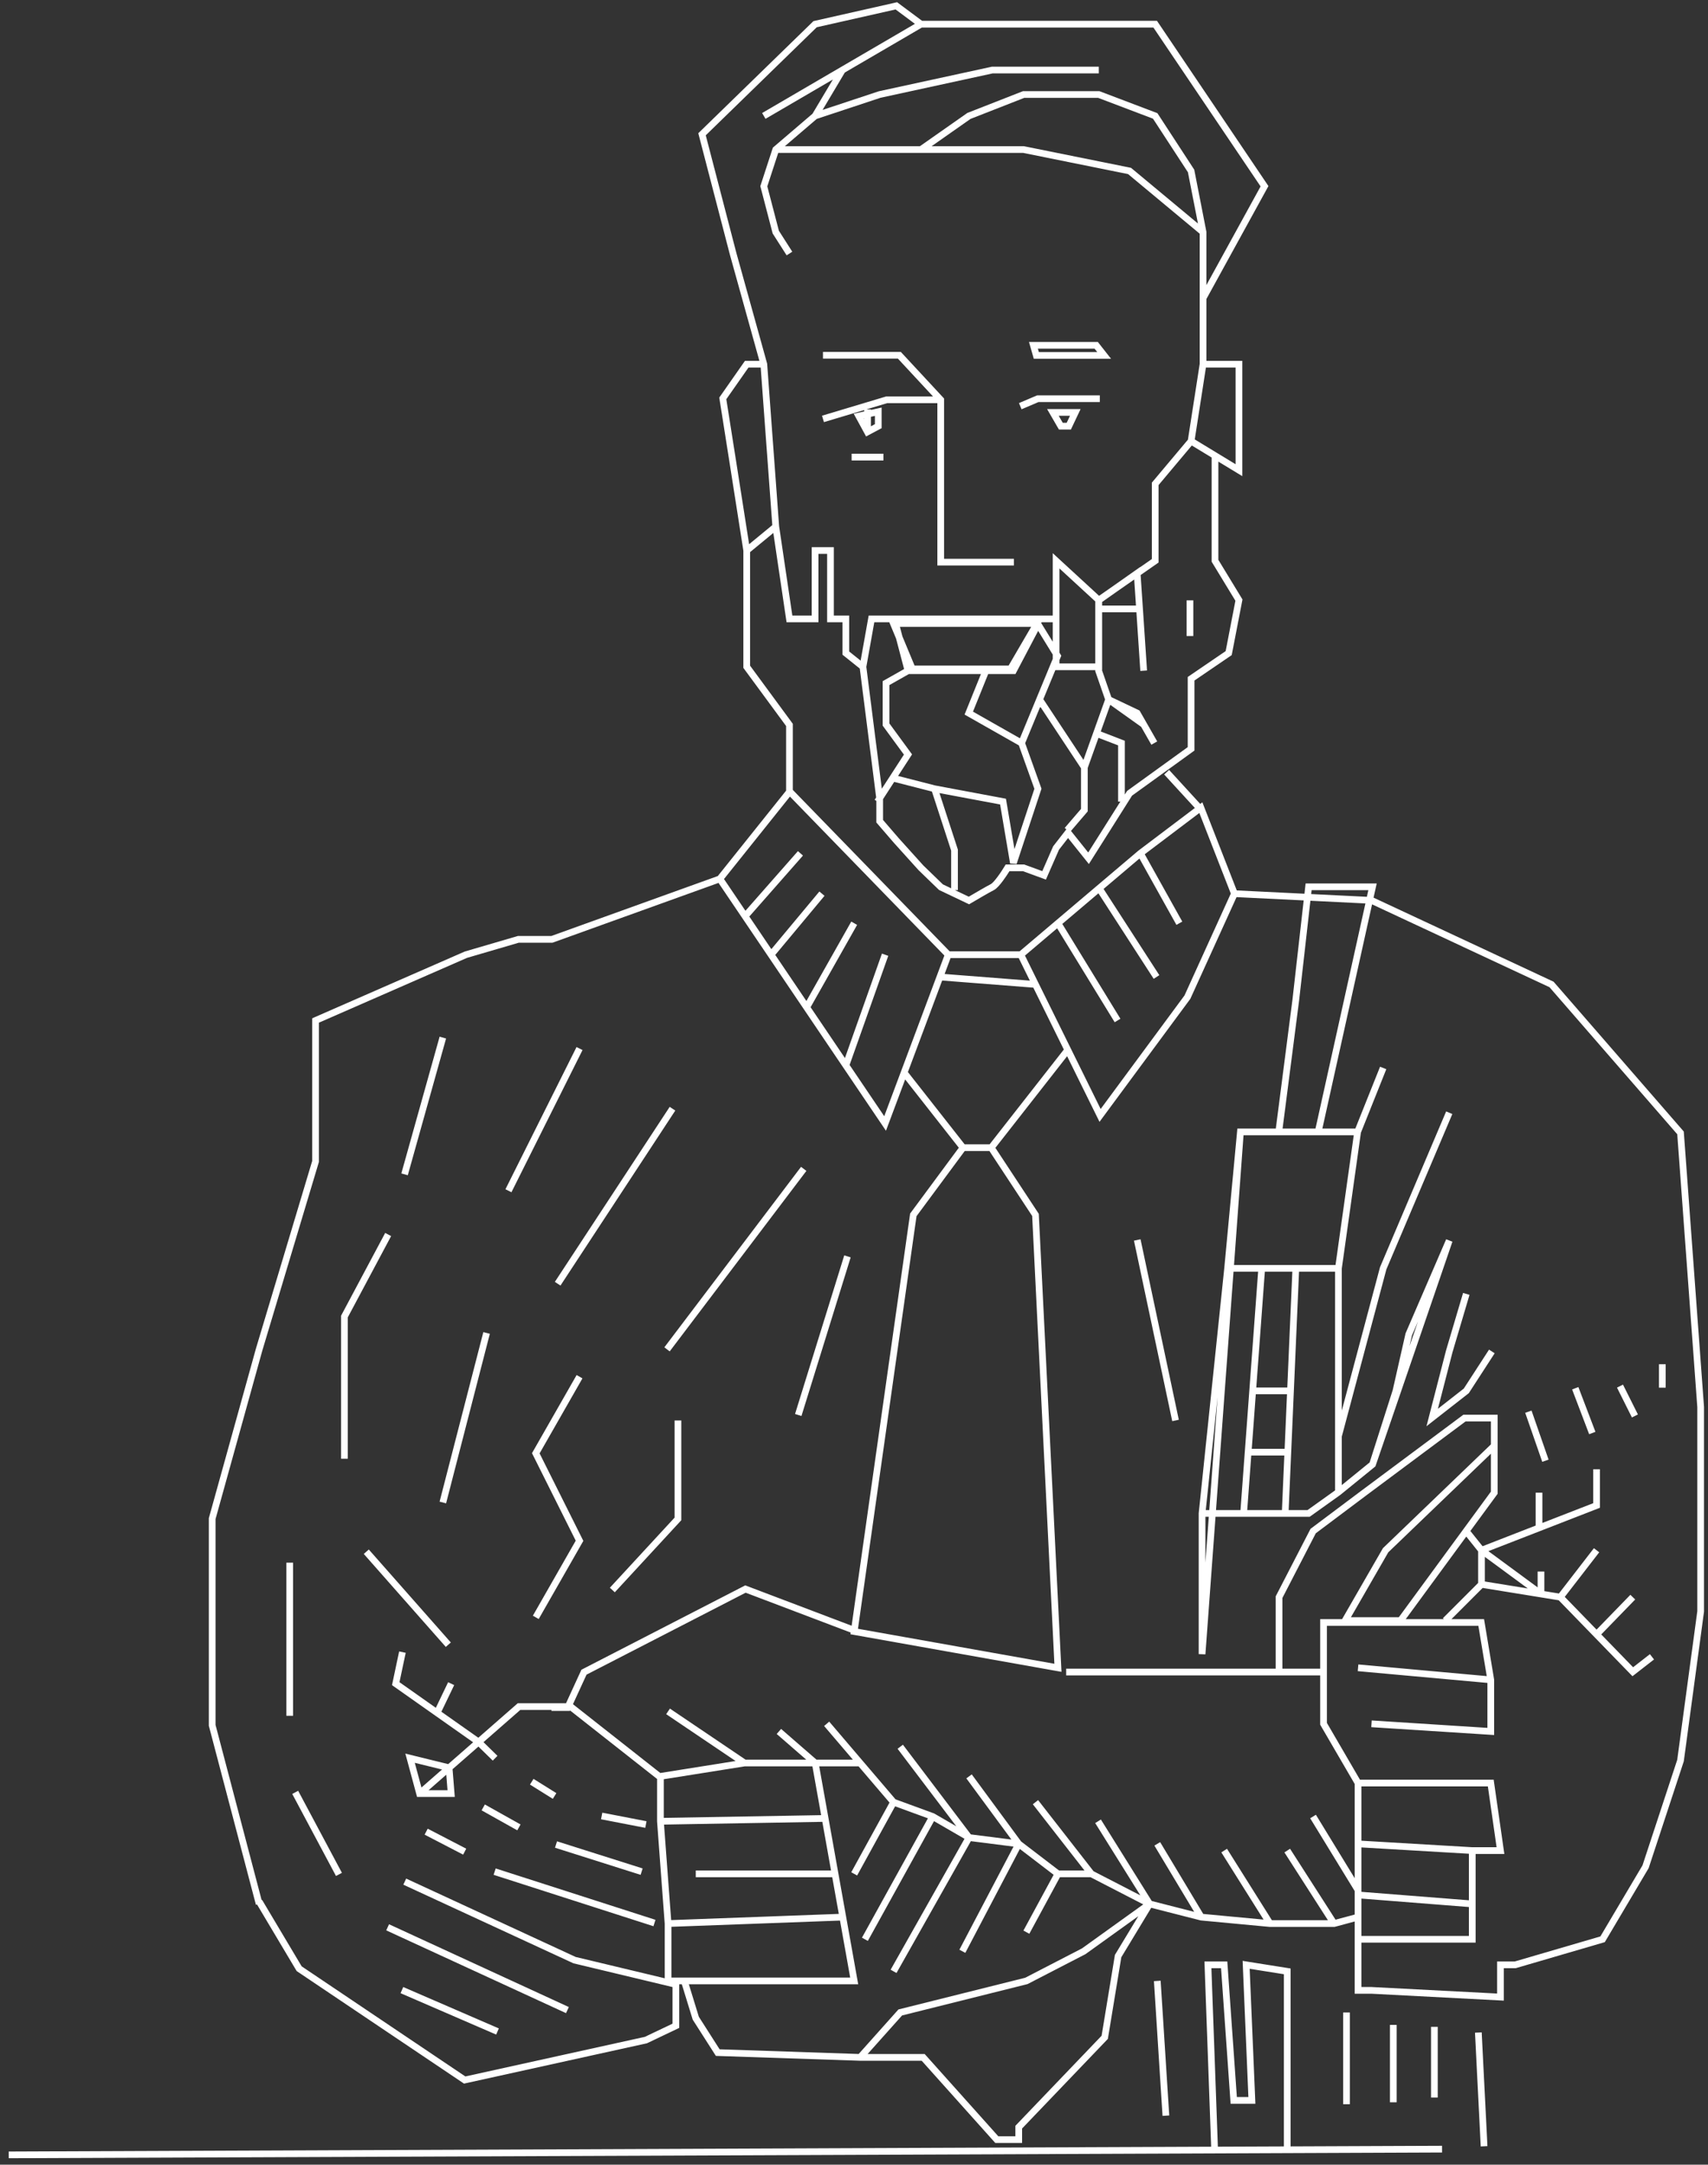 <svg width="191" height="242" viewBox="0 0 191 242" fill="none" xmlns="http://www.w3.org/2000/svg">
<rect x="0" y="0" width="191" height="242" fill="#333333" stroke="none"/>
<path fill-rule="evenodd" clip-rule="evenodd" d="M100.458 0.352L100.32 0.249L100.152 0.287L91.066 2.339L90.963 2.362L90.887 2.436L78.244 14.742L78.088 14.894L78.142 15.105L81.612 28.438L81.613 28.444L84.921 40.34H83.504H83.308L83.196 40.499L80.521 44.322L80.434 44.446L80.457 44.596L81.604 51.858L81.604 51.858L83.129 61.576V74.543V74.666L83.201 74.765L87.907 81.164V88.391L80.27 97.937L61.65 104.64H57.959H57.905L57.853 104.655L51.991 106.371L51.968 106.378L51.946 106.388L35.136 113.742L34.911 113.841V114.086V129.791L28.623 150.751L28.621 150.759L23.367 169.671L23.354 169.72V169.771V192.886V192.934L23.366 192.981L28.619 212.944L28.742 212.912L33.132 220.282L33.175 220.354L33.245 220.401L51.755 232.847L51.888 232.937L52.045 232.902L72.31 228.435L72.352 228.425L72.391 228.407L75.741 226.811L75.955 226.709V226.473V221.845V221.831H76.246L77.447 225.734L77.462 225.782L77.489 225.825L79.947 229.672L80.053 229.838L80.251 229.845L96.172 230.379L96.172 230.379H96.184H103.069L111.185 239.444L111.297 239.569H111.464H113.922H114.297V239.194V237.955L123.81 228.02L123.89 227.936L123.909 227.821L125.393 218.81L128.738 213.281L134.238 214.687L134.267 214.694L134.296 214.697L141.989 215.418L142.007 215.42H142.024H149.184H149.233L149.281 215.407L151.491 214.812V216.802V222.512V222.887H151.866H153.359L167.773 223.638L168.168 223.658V223.263V220.032H169.446H169.499L169.551 220.017L179.317 217.162L179.459 217.121L179.535 216.994L184.343 208.88L184.363 208.845L184.376 208.806L188.283 196.936L188.294 196.903L188.298 196.869L190.552 180.191L190.555 180.166V180.141V157.303V157.289L190.554 157.275L188.301 126.624L188.291 126.5L188.21 126.405L173.785 109.81L173.733 109.75L173.661 109.716L153.6 100.352L153.852 99.219L153.953 98.763H153.486H146.337H146.002L145.964 99.096L145.872 99.915L138.304 99.544L134.636 90.154L134.456 89.693L134.218 89.873L130.738 86.076L130.185 86.583L133.617 90.327L127.299 95.1L127.291 95.106L127.283 95.113L122.673 99.019L118.063 102.926L114.015 106.356H106.198L88.657 88.306V81.041V80.918L88.584 80.819L83.879 74.42V61.724L86.479 59.582L87.911 69.247L87.958 69.567H88.282H91.148H91.523V69.192V61.922H92.494V69.192V69.567H92.869H94.214V73.014V73.195L94.354 73.307L96.147 74.741L97.978 89.148L97.809 89.41L97.997 89.532V91.807V91.947L98.088 92.052L99.95 94.212L99.95 94.212L99.956 94.218L102.712 97.272L102.72 97.282L102.73 97.29L104.964 99.451L105.008 99.493L105.063 99.519L108.192 101.009L108.372 101.095L108.544 100.993C109.22 100.592 110.666 99.747 111.128 99.516C111.31 99.425 111.492 99.256 111.651 99.086C111.817 98.907 111.991 98.69 112.156 98.468C112.429 98.101 112.692 97.703 112.883 97.396H114.399L116.63 98.212L116.961 98.334L117.102 98.01L118.422 94.995L119.439 93.688L121.435 96.183L121.764 96.594L122.045 96.149L126.593 88.948L133.415 84.021L133.57 83.909V83.717V76.079L137.611 73.324L137.739 73.237L137.768 73.085L138.915 67.161L138.943 67.018L138.867 66.894L136.246 62.588V51.606L138.352 52.885L138.922 53.23V52.564V40.715V40.34H138.547H134.908V33.428L141.734 21.003L141.845 20.802L141.717 20.613L129.493 2.495L129.381 2.329H129.182H103.115L100.458 0.352ZM98.747 91.668V89.341L99.998 87.411L104.213 88.49L106.365 95.099V99.308L105.441 98.869L103.26 96.76L100.518 93.722L100.513 93.716L98.747 91.668ZM108.334 100.246L106.782 99.507H107.115V95.039V94.98L107.097 94.923L105.058 88.663L111.839 89.934L112.957 96.538L113.683 96.593L116.425 88.296L116.466 88.173L116.422 88.051L114.641 83.081L116.328 79L120.886 85.897V90.433L119.061 92.561L119.243 92.717L119.139 92.852L117.801 94.572L117.772 94.609L117.753 94.652L116.557 97.387L114.594 96.669L114.532 96.646H114.465H112.673H112.461L112.351 96.828C112.17 97.13 111.868 97.6 111.555 98.02C111.398 98.231 111.243 98.423 111.102 98.575C110.953 98.734 110.848 98.818 110.792 98.845C110.339 99.072 109.054 99.821 108.334 100.246ZM121.692 95.304L119.764 92.894L121.545 90.816L121.636 90.71V90.571V85.85L122.84 82.483L125.034 83.329V86.343V89.614H125.286L121.692 95.304ZM125.998 88.486L125.784 88.824V86.343V83.072V82.814L125.544 82.722L123.093 81.776L124.159 78.797L127.609 81.255L128.754 83.258L129.405 82.886L128.22 80.811L127.49 79.535L127.432 79.433L127.326 79.382L124.276 77.933L123.231 74.918V74.918H123.25V74.543V68.451H127.081L127.52 75.007L128.268 74.956L127.806 68.051L127.554 64.285L129.396 63.001L129.557 62.889V62.694V54.23L133.276 49.803L135.496 51.151V62.694V62.799L135.551 62.889L138.151 67.16L137.061 72.791L132.984 75.571L132.82 75.683V75.881V83.525L126.095 88.382L126.037 88.425L125.998 88.486ZM122.481 68.076V67.237L118.472 63.548V68.817V69.192V72.961L118.582 73.14L118.682 73.303L118.609 73.48L118.472 73.812V74.168H122.481V68.076ZM127.494 63.393L127.495 63.412L128.807 62.498V54.093V53.956L128.895 53.852L132.841 49.154L134.158 40.685V33.332V26.126L126.148 19.462L114.428 17.095H102.99H87.025L85.805 20.834L87.101 25.798L88.598 28.141L87.966 28.545L86.437 26.152L86.405 26.102L86.39 26.045L85.052 20.917L85.024 20.811L85.058 20.706L86.396 16.604L86.429 16.504L86.509 16.435L90.858 12.715L93.137 8.888L85.604 13.284L85.226 12.636L94.013 7.508L102.311 2.666L100.149 1.057L91.334 3.047L78.923 15.127L82.337 28.246L82.338 28.249L85.776 40.614L85.786 40.65L85.789 40.687L87.126 58.83L88.605 68.817H90.773V61.547V61.172H91.148H92.869H93.244V61.547V68.817H94.589H94.964V69.192V72.834L96.242 73.856L97.086 69.126L97.142 68.817H97.456H114.465H117.722V62.694V61.839L118.351 62.418L122.907 66.61L124.534 65.476L126.949 63.777L127.494 63.393ZM117.722 69.567V71.742L116.433 69.648L116.481 69.567H117.722ZM99.445 69.567L99.563 69.85L100.204 71.388L101.101 74.797L98.896 76.043L98.706 76.151V76.37V80.997V81.12L98.778 81.219L101.082 84.361L99.516 86.777L98.61 88.173L96.879 74.553L97.769 69.567H99.445ZM100.635 70.08L100.916 71.147L102.271 74.401H112.792L115.313 70.08H100.635ZM118.097 74.918H118.015L116.674 78.163L121.16 84.952L122.264 81.868L123.576 78.202L122.502 75.104L122.481 75.045V74.981V74.918H118.097ZM117.722 73.663V73.173L116.094 70.529L113.659 75.156L113.553 75.356H113.327H110.503L108.806 79.557L114.055 82.536L115.904 78.061L117.722 73.663ZM127.031 67.701H123.25V67.297L124.965 66.09L126.836 64.786L127.031 67.701ZM153.018 99.513L152.853 100.257L146.622 99.952L146.672 99.513H153.018ZM152.689 101L146.538 100.698L145.28 111.809L145.279 111.815L143.428 126.166H147.108L152.689 101ZM144.535 111.722L145.787 100.662L138.279 100.294L133.126 111.631L133.109 111.667L133.086 111.699L123.319 124.921L122.954 125.416L122.681 124.864L119.333 118.078L111.309 128.323L116.106 135.611L116.163 135.696L116.168 135.798L118.68 186.433L118.704 186.903L118.24 186.821L95.456 182.764L95.1 182.701L95.127 182.51L83.385 178.056L65.59 187.216L64.072 190.52L73.842 198.211L82.257 196.872L74.497 191.634L74.916 191.012L83.37 196.718H90.158L86.856 193.85L87.348 193.284L91.302 196.718H95.371L92.159 192.956L92.73 192.469L96.469 196.85L100.145 201.156L104.434 202.725L104.465 202.736L104.493 202.753L106.942 204.17L100.373 195.503L100.971 195.05L108.569 205.076L113.101 205.652L108.064 198.812L108.668 198.367L114.192 205.869L118.433 209.113H121.275L115.497 201.705L116.089 201.244L122.288 209.193L127.52 211.89L122.473 203.81L123.109 203.413L128.799 212.522L133.54 213.734L129.094 206.328L129.737 205.942L134.555 213.968L141.302 214.6L136.578 207.085L137.213 206.686L142.232 214.67H148.497L143.632 207.088L144.263 206.683L149.351 214.611L151.491 214.036V211.844V211.438V211.41L146.513 203.273L147.153 202.881L151.491 209.973V206.135V205.737V199.439L147.684 192.901L147.633 192.814V192.712V187.301H119.226V186.551H142.658V178.551V178.46L142.7 178.379L146.513 170.992L146.552 170.916L146.621 170.864L152.34 166.575L152.341 166.575L163.54 158.235L163.64 158.16H163.764H167.1H167.475V158.535V161.633V166.875V166.998L167.403 167.097L164.427 171.155L165.791 172.86L171.729 170.55V166.875H172.479V170.259L178.163 168.049V164.254H178.913V168.305V168.562L178.674 168.655L172.24 171.157L166.442 173.411L171.947 177.459V175.692H172.697V177.881L174.327 178.145L178.241 173.08L178.835 173.538L174.983 178.523L178.538 182.183L182.32 178.29L182.858 178.813L179.061 182.721L182.624 186.389L184.503 184.927L184.963 185.519L182.819 187.187L182.554 187.393L182.32 187.153L178.269 182.983L174.304 178.902L172.262 178.57L165.8 177.522L162.311 181.011H165.639H165.957L166.009 181.324L167.077 187.735L167.083 187.766V187.797V193.567V193.967L166.684 193.941L153.345 193.087L153.393 192.338L166.333 193.167V188.14L151.832 186.825L151.9 186.078L166.258 187.38L165.321 181.761H148.383V192.611L152.082 198.962H166.708H167.033L167.079 199.284L168.164 206.832L168.226 207.261H167.793H165.013V212.849V216.802V217.177H164.638H152.241V222.137H153.369H153.378L153.388 222.138L167.418 222.868V219.657V219.282H167.793H169.392L178.965 216.484L183.677 208.533L187.56 196.735L189.805 180.116V157.317L187.562 126.803L173.272 110.362L153.434 101.102L147.877 126.166H151.564L154.329 119.253L155.025 119.531L152.183 126.638L150.048 141.817V154.301V157.694L154.315 141.694L154.322 141.669L154.332 141.644L161.719 124.249L162.409 124.543L155.033 141.913L150.048 160.605V166.023L153.162 163.492L155.745 155.394L157.171 149.095L157.178 149.061L157.192 149.029L161.72 138.544L162.419 138.815L153.843 163.827L153.84 163.835L153.805 163.936L153.722 164.004L149.909 167.102L149.9 167.109L149.891 167.116L146.555 169.499L146.457 169.568H146.337H143.716H139.069H135.927L134.797 184.948L134.048 184.92V169.193V169.174L134.05 169.155L136.909 141.756L136.909 141.752L138.339 126.506L138.37 126.166H138.712H142.671L144.535 111.722ZM83.699 41.09H85.066L86.364 58.705L83.772 60.84L82.345 51.742L82.345 51.741L81.222 44.628L83.699 41.09ZM94.475 8.107L103.092 3.079H128.982L140.967 20.842L134.908 31.871V25.95V25.914L134.901 25.878L133.563 19.041L133.549 18.969L133.51 18.908L129.496 12.755L129.429 12.653L129.315 12.609L123.008 10.216L122.944 10.192H122.875H114.465H114.395L114.329 10.218L108.216 12.611L108.174 12.627L108.138 12.653L102.872 16.345H87.768L91.336 13.293L98.471 10.929L111 8.207H122.875V7.457H110.96H110.92L110.88 7.466L98.293 10.2L98.273 10.205L98.254 10.211L91.985 12.288L94.475 8.107ZM114.465 16.345H104.178L108.531 13.293L114.536 10.942H122.806L128.935 13.267L132.841 19.257L133.963 24.988L126.555 18.825L126.482 18.764L126.389 18.745L114.54 16.353L114.503 16.345H114.465ZM133.605 49.125L134.854 41.09H138.172V51.898L136.066 50.619L133.605 49.125ZM29.309 212.398L29.259 212.428L24.104 192.837V169.822L29.341 150.967L29.342 150.963L35.645 129.954L35.661 129.901V129.846V114.331L52.225 107.085L58.013 105.39H61.715H61.781L61.842 105.368L80.349 98.705L83.01 102.643L85.915 106.941L89.894 112.829L94.281 119.32L98.667 125.81L99.074 126.412L99.329 125.731L101.222 120.674L107.221 128.311L101.831 135.594L101.775 135.67L101.762 135.764L95.235 181.748L83.495 177.295L83.339 177.236L83.19 177.313L65.132 186.609L65.017 186.668L64.963 186.786L63.296 190.414H58.038H57.897L57.791 190.507L53.489 194.271L49.359 191.362L50.789 188.387L50.113 188.062L48.737 190.924L44.672 188.06L45.368 184.776L44.635 184.621L43.887 188.147L43.835 188.389L44.037 188.531L48.668 191.793L52.908 194.779L50.119 197.219L45.946 196.195L45.328 196.043L45.494 196.657L46.563 200.611L46.638 200.888H46.925H50.451H50.857L50.825 200.483L50.608 197.788L53.5 195.258L55.104 196.827L55.628 196.291L54.066 194.763L58.178 191.164H61.671V191.271H63.487H63.727L63.75 191.221L73.477 198.878V203.611V203.625L73.478 203.639L74.332 215.059V221.161L64.374 218.777L45.42 210.016L45.105 210.697L64.094 219.473L64.127 219.489L64.164 219.497L75.205 222.141V226.236L72.107 227.711L52.04 232.135L33.734 219.826L29.309 212.398ZM147.633 186.551H143.408V178.642L147.14 171.413L152.789 167.176L152.79 167.175L163.888 158.91H166.725V161.473L154.688 173.039L154.649 173.076L154.623 173.122L150.095 180.985L150.081 181.011H148.008H147.633V181.386V186.551ZM161.458 181.011H157.199L163.968 171.781L165.295 173.441V176.966L161.354 180.907L161.458 181.011ZM83.36 101.821L80.962 98.272L88.337 89.054L105.605 106.822L104.756 109.091L100.753 119.786L98.881 124.787L95.008 119.056L99.331 106.857L98.624 106.606L94.486 118.284L90.646 112.602L95.848 103.397L95.195 103.028L90.177 111.908L86.694 106.755L92.204 100.147L91.628 99.666L86.257 106.108L83.794 102.463L89.793 95.647L89.23 95.151L83.36 101.821ZM105.633 108.887L106.299 107.106H113.92L115.165 109.631L105.633 108.887ZM105.359 109.618L115.551 110.413L118.965 117.331L110.665 127.929H107.874L101.529 119.851L105.359 109.618ZM107.881 128.679H110.645L115.424 135.938L117.908 186L95.944 182.089L102.491 135.963L107.881 128.679ZM134.118 90.888L137.636 99.895L132.459 111.285L123.082 123.98L119.742 117.211L116.129 109.89L114.619 106.828L118.215 103.781L124.651 114.282L125.291 113.89L118.794 103.29L122.832 99.868L129.013 109.426L129.643 109.019L123.409 99.379L127.42 95.98L131.555 103.395L132.21 103.029L128.012 95.501L134.118 90.888ZM164.263 216.427H152.241V214.323V212.25L164.263 213.195V216.427ZM164.263 212.443L152.241 211.497V211.305V206.532L164.263 207.239V212.443ZM164.649 206.511L152.241 205.781V199.712H166.383L167.36 206.511H164.649ZM120.991 217.823L127.845 212.901L121.952 209.863H118.529L115.107 216.185L114.447 215.828L117.823 209.592L114.047 206.703L107.95 218.318L107.286 217.969L113.339 206.438L108.568 205.832L100.251 220.572L99.597 220.203L107.857 205.567L104.448 203.593L97.047 216.984L96.39 216.621L103.765 203.279L100.098 201.937L95.85 209.669L95.193 209.308L99.471 201.521L96.011 197.468H91.61L92.64 203.225L93.749 209.422L94.615 214.257L95.891 221.39L95.97 221.831H95.522H77.031L78.149 225.464L80.473 229.102L96.022 229.624L100.392 224.732L100.469 224.646L100.581 224.618L114.643 221.103L120.991 217.823ZM91.825 202.924L90.848 197.468H83.285L74.227 198.909V203.23L91.825 202.924ZM75.054 214.657L74.255 203.979L91.958 203.671L92.932 209.113H77.805V209.863H93.066L93.8 213.964L75.054 214.657ZM75.082 215.406L93.934 214.71L95.074 221.081H76.523H75.082V215.406ZM103.237 229.629H97.022L100.875 225.318L114.868 221.82L114.91 221.809L114.949 221.789L121.36 218.477L121.384 218.464L121.407 218.448L127.292 214.221L124.714 218.484L124.676 218.546L124.665 218.617L123.188 227.585L113.651 237.545L113.547 237.654V237.805V238.819H111.632L103.516 229.754L103.404 229.629H103.237ZM46.384 197.075L49.43 197.822L47.13 199.835L46.384 197.075ZM50.045 200.138H47.923L49.905 198.403L50.045 200.138ZM139.412 219.287L138.959 219.215L138.978 219.673L139.603 234.438H138.314L137.27 219.631L137.245 219.282H136.895H135.079H134.69L134.704 219.671L135.439 239.99L0.976 240.528L0.979 241.278L135.83 240.739L143.949 240.706L161.26 240.637L161.257 239.887L144.323 239.955V220.387V220.067L144.007 220.017L139.412 219.287ZM143.573 239.958L136.19 239.987L135.468 220.032H136.546L137.59 234.839L137.615 235.188H137.964H139.994H140.385L140.369 234.797L139.747 220.1L143.573 220.708V239.958ZM130.752 236.498L129.79 221.432L129.041 221.48L130.003 236.546L130.752 236.498ZM150.948 235.24V224.982H150.198V235.24H150.948ZM156.184 226.371V235.026H155.434V226.371H156.184ZM160.778 234.492V226.585H160.028V234.492H160.778ZM165.693 227.207L166.334 239.923L165.585 239.961L164.944 227.245L165.693 227.207ZM43.191 215.803L63.296 225.058L63.61 224.377L43.505 215.122L43.191 215.803ZM55.485 227.455L44.794 222.828L45.092 222.139L55.783 226.767L55.485 227.455ZM73.301 214.627L55.43 208.882L55.2 209.596L73.072 215.341L73.301 214.627ZM62.29 205.85L71.864 208.882L71.637 209.597L62.063 206.565L62.29 205.85ZM72.3 203.606L67.354 202.648L67.212 203.384L72.158 204.342L72.3 203.606ZM61.818 201.1L59.265 199.505L59.663 198.869L62.216 200.464L61.818 201.1ZM53.855 202.386L57.845 204.62L58.211 203.966L54.222 201.732L53.855 202.386ZM51.792 207.338L47.483 205.104L47.829 204.439L52.137 206.673L51.792 207.338ZM38.185 147.005L43.076 137.834L43.738 138.187L38.891 147.275V163.079H38.141V147.182V147.088L38.185 147.005ZM32.026 174.697V191.817H32.776V174.697H32.026ZM37.573 209.726L32.682 200.554L33.343 200.201L38.235 209.373L37.573 209.726ZM49.16 115.897L44.88 131.183L45.602 131.385L49.883 116.099L49.16 115.897ZM56.523 132.951L64.472 117.053L65.143 117.389L57.194 133.286L56.523 132.951ZM54.05 148.922L49.158 167.877L49.885 168.065L54.776 149.11L54.05 148.922ZM59.59 162.282L64.482 153.722L65.133 154.094L60.341 162.48L65.143 172.083L65.233 172.263L65.133 172.437L60.242 180.997L59.59 180.625L64.382 172.239L59.581 162.636L59.491 162.456L59.59 162.282ZM40.68 173.722L49.852 184.117L50.414 183.62L41.242 173.226L40.68 173.722ZM62.048 143.307L74.889 123.741L75.516 124.153L62.675 143.719L62.048 143.307ZM89.578 130.446L74.292 150.624L74.89 151.077L90.176 130.899L89.578 130.446ZM75.439 169.659V158.799H76.189V169.805V169.952L76.089 170.06L68.752 178.008L68.201 177.5L75.439 169.659ZM94.41 140.345L88.907 158.077L89.624 158.299L95.127 140.567L94.41 140.345ZM131.088 158.877L126.808 138.699L127.542 138.544L131.822 158.721L131.088 158.877ZM166.725 162.513L155.246 173.542L151.069 180.797H156.426L163.652 170.943L166.725 166.753V162.513ZM166.045 174.05V176.802L170.847 177.581L166.045 174.05ZM173.173 163.178L171.267 157.697L170.559 157.944L172.465 163.424L173.173 163.178ZM176.505 155.066L178.412 160.07L177.711 160.337L175.805 155.333L176.505 155.066ZM183.162 158.129L181.494 154.793L180.824 155.129L182.492 158.465L183.162 158.129ZM136.16 156.162L134.839 168.818H135.23L136.16 156.162ZM135.982 168.818H138.721L139.202 162.315L139.708 155.464L140.691 142.166H137.94L135.982 168.818ZM137.995 141.416H141.095H144.907H149.347L151.386 126.916H147.409H143.001H139.06L137.995 141.416ZM149.298 142.166H145.266L144.686 155.508L144.388 162.359L144.108 168.818H146.217L149.298 166.618V160.556V154.301V142.166ZM143.357 168.818L143.622 162.718H139.924L139.473 168.818H143.357ZM139.98 161.968H143.655L143.92 155.867H140.43L139.98 161.968ZM140.486 155.117H143.953L144.516 142.166H141.443L140.486 155.117ZM135.175 169.568H134.798V174.698L135.175 169.568ZM157.626 150.481L158.565 147.741L157.895 149.294L157.626 150.481ZM162.425 151.184L164.33 144.757L163.611 144.544L161.704 150.977L161.704 150.977L161.701 150.99L159.794 158.377L159.519 159.446L160.388 158.766L164.201 155.788L164.251 155.749L164.285 155.696L167.144 151.288L166.515 150.88L163.69 155.235L160.796 157.496L162.425 151.184ZM186.267 155.135V152.514H185.517V155.135H186.267ZM92.031 40.09H100.408L104.337 44.322H99.148H99.093L99.04 44.338L91.923 46.473L92.139 47.191L96.638 45.842V45.995L95.953 46.147L95.467 46.255L95.706 46.693L96.674 48.468L96.852 48.794L97.18 48.619L98.39 47.974L98.589 47.868V47.643V46.836V46.029V45.561L98.132 45.663L97.388 45.828V45.764H96.894L99.203 45.072H104.822V62.845V63.22H105.197H113.381V62.47H105.572V44.697V44.55L105.472 44.442L100.846 39.46L100.735 39.34H100.571H92.031V40.09ZM96.603 46.771L96.638 46.763V46.836L96.603 46.771ZM97.839 47.418L97.388 47.658V46.596L97.839 46.496V46.836V47.418ZM95.234 51.477H98.792V50.727H95.234V51.477ZM115.972 44.201H116.049H119.519H122.989V44.951H119.519H116.125L114.24 45.754L113.946 45.064L115.902 44.231L115.972 44.201ZM117.743 45.734H117.093L117.419 46.297L118.307 47.831L118.415 48.018H118.631H119.519H119.756L119.858 47.803L120.584 46.27L120.838 45.734H120.245H117.743ZM118.847 47.268L118.394 46.484H119.653L119.282 47.268H118.847ZM115.564 38.229H115.067L115.204 38.707L115.527 39.837L115.604 40.109H115.887H123.473H124.245L123.768 39.502L122.88 38.373L122.768 38.229H122.586H115.564ZM116.17 39.359L116.062 38.979H122.403L122.702 39.359H116.17ZM101.636 75.356L99.456 76.589V80.875L101.839 84.127L101.992 84.335L101.852 84.552L100.429 86.747L104.587 87.812L112.234 89.245L112.491 89.294L112.535 89.551L113.445 94.924L115.672 88.183L113.934 83.329L108.151 80.047L107.865 79.885L107.988 79.58L109.694 75.356H101.636ZM132.694 71.104V67.115H133.444V71.104H132.694Z" fill="white"/>
</svg>
